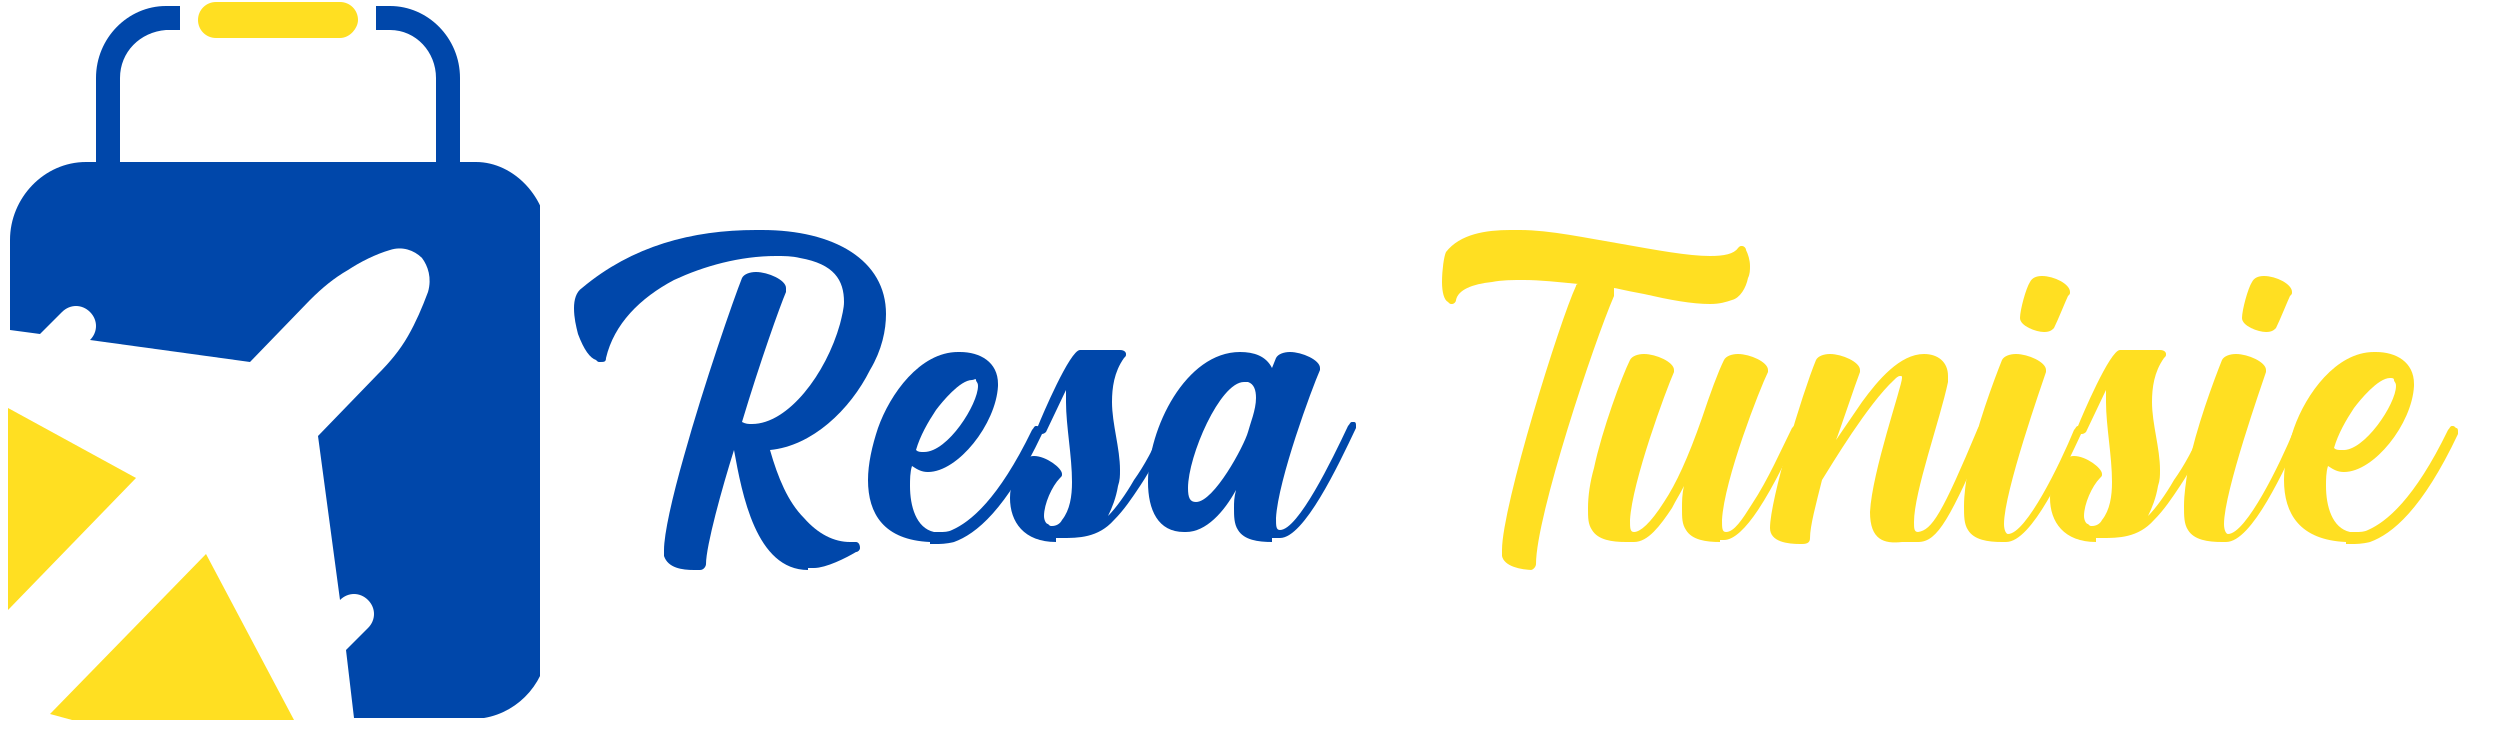 <?xml version="1.0" encoding="utf-8"?>
<!-- Generator: Adobe Illustrator 25.4.0, SVG Export Plug-In . SVG Version: 6.00 Build 0)  -->
<svg version="1.1" id="Layer_1" xmlns="http://www.w3.org/2000/svg" xmlns:xlink="http://www.w3.org/1999/xlink" x="0px" y="0px"
	 viewBox="0 0 125 37" style="enable-background:new 0 0 125 37;" xml:space="preserve">
<style type="text/css">
	.st0{clip-path:url(#SVGID_00000130645220900944789790000000495351493801691268_);}
	.st1{fill:#0047AA;}
	.st2{fill:#FFDF22;}
</style>
<g>
	<defs>
		<rect id="SVGID_1_" width="27" height="36"/>
	</defs>
	<clipPath id="SVGID_00000023989632451511812020000002907160681201160855_">
		<use xlink:href="#SVGID_1_"  style="overflow:visible;"/>
	</clipPath>
	<g style="clip-path:url(#SVGID_00000023989632451511812020000002907160681201160855_);">
		<path class="st1" d="M23,9.3h-1.2V3.9c0-1.3-1-2.4-2.3-2.4h-0.7V0.3h0.7c1.9,0,3.5,1.6,3.5,3.6V9.3z"/>
		<path class="st1" d="M9,0.3v1.2H8.3C7,1.6,6,2.6,6,3.9v5.4H4.8V3.9c0-2,1.6-3.6,3.5-3.6H9L9,0.3z"/>
		<path class="st2" d="M17,1.9h-6.2c-0.5,0-0.9-0.4-0.9-0.9c0-0.5,0.4-0.9,0.9-0.9H17c0.5,0,0.9,0.4,0.9,0.9
			C17.9,1.4,17.5,1.9,17,1.9z"/>
		<path class="st2" d="M14.7,36H4.2c-0.2,0-0.4,0-0.6,0c-0.4-0.1-0.7-0.2-1.1-0.3l7.8-8L14.7,36L14.7,36z"/>
		<path class="st2" d="M6.8,23.9l-6.4,6.6V20.4L6.8,23.9z"/>
		<path class="st1" d="M27.4,12v20.1c0,1.9-1.4,3.5-3.2,3.8c-0.2,0-0.4,0-0.6,0h-5.9l0,0l-0.4-3.4l1.1-1.1c0.4-0.4,0.4-1,0-1.4
			c-0.4-0.4-1-0.4-1.4,0l0,0l-1.1-8.2l3-3.1c0.6-0.6,1.1-1.2,1.5-1.9c0.4-0.7,0.7-1.4,1-2.2c0.2-0.7,0-1.3-0.3-1.7
			c-0.4-0.4-1-0.6-1.6-0.4c-0.7,0.2-1.5,0.6-2.1,1c-0.7,0.4-1.3,0.9-1.9,1.5l-3,3.1l-8-1.1l0,0c0.4-0.4,0.4-1,0-1.4
			c-0.4-0.4-1-0.4-1.4,0l-1.1,1.1l-1.5-0.2V12c0-2.1,1.7-3.9,3.8-3.9h19.5C25.7,8.1,27.4,9.9,27.4,12z"/>
	</g>
</g>
<g>
	<path class="st1" d="M40.4,28.5c-2.6,0-3.3-3.8-3.7-6c-0.6,1.9-1.4,4.8-1.4,5.7c0,0.1-0.1,0.3-0.3,0.3h-0.3c-0.6,0-1.3-0.1-1.5-0.7
		c0-0.1,0-0.2,0-0.3c0-0.8,0.4-2.6,1-4.7c1-3.6,2.5-7.9,2.9-8.9c0.1-0.2,0.4-0.3,0.7-0.3c0.6,0,1.5,0.4,1.5,0.8l0,0.2
		c-0.3,0.7-1.3,3.5-2.2,6.5c0.2,0.1,0.3,0.1,0.5,0.1c1.8,0,3.7-2.5,4.4-5c0.1-0.4,0.2-0.8,0.2-1.1c0-1.1-0.5-1.9-2.2-2.2
		c-0.4-0.1-0.8-0.1-1.2-0.1c-1.8,0-3.6,0.5-5.1,1.2c-1.7,0.9-3,2.2-3.4,3.9c0,0.2-0.1,0.2-0.3,0.2c-0.1,0-0.1,0-0.2-0.1
		c-0.3-0.1-0.6-0.5-0.9-1.3c-0.1-0.4-0.2-0.8-0.2-1.3c0-0.4,0.1-0.8,0.4-1c2.5-2.1,5.5-2.9,8.7-2.9h0.3c3.6,0,6.2,1.5,6.2,4.2
		c0,0.8-0.2,1.8-0.8,2.8c-1,2-2.9,3.8-5,4c0.4,1.4,0.9,2.6,1.7,3.4c0.7,0.8,1.5,1.2,2.3,1.2l0.3,0c0.1,0,0.2,0.1,0.2,0.3
		c0,0.1-0.1,0.2-0.2,0.2c-0.5,0.3-1.5,0.8-2.1,0.8H40.4z"/>
	<path class="st1" d="M46.5,27.1c-2.3-0.1-3.1-1.4-3.1-3.1c0-0.8,0.2-1.7,0.5-2.6c0.6-1.7,2.1-3.8,4-3.8H48c1,0,1.9,0.5,1.9,1.6v0.1
		c-0.1,1.9-2,4.3-3.5,4.3c-0.3,0-0.5-0.1-0.8-0.3c-0.1,0.3-0.1,0.7-0.1,1c0,1,0.3,2.1,1.2,2.3l0.3,0c0.2,0,0.4,0,0.6-0.1
		c0.9-0.4,2.3-1.5,4-5c0.1-0.1,0.1-0.2,0.2-0.2c0.1,0,0.1,0,0.2,0.1c0.1,0,0.1,0.1,0.1,0.2c0,0,0,0.1,0,0.1c-1.8,3.8-3.3,5-4.4,5.4
		c-0.4,0.1-0.7,0.1-0.9,0.1H46.5z M48.9,19.3c0-0.2-0.1-0.2-0.1-0.3S48.7,19,48.6,19c-0.6,0-1.5,1.1-1.8,1.5c-0.4,0.6-0.8,1.3-1,2
		c0.1,0.1,0.2,0.1,0.4,0.1C47.4,22.6,48.9,20.2,48.9,19.3z"/>
	<path class="st1" d="M52.8,27.1c-1.6,0-2.3-1-2.3-2.2c0-0.6,0.2-1.3,0.6-1.8c0.1-0.2,0.4-0.3,0.6-0.3c0.6,0,1.4,0.6,1.4,0.9
		c0,0.1,0,0.1-0.1,0.2c-0.4,0.4-0.8,1.3-0.8,1.9c0,0.2,0.1,0.4,0.2,0.4c0.1,0.1,0.1,0.1,0.2,0.1c0.2,0,0.4-0.1,0.5-0.3
		c0.4-0.5,0.5-1.2,0.5-1.9c0-1.3-0.3-2.8-0.3-4c0-0.2,0-0.4,0-0.6l-1,2.1c-0.1,0.1-0.2,0.1-0.2,0.1c-0.1,0-0.1,0-0.1,0
		c-0.1,0-0.1-0.1-0.1-0.2c0-0.1,0-0.1,0-0.2c0.2-0.5,1.6-3.8,2.1-3.8h2c0.2,0,0.3,0.1,0.3,0.2c0,0.1,0,0.1-0.1,0.2
		c-0.5,0.7-0.6,1.5-0.6,2.2c0,1.1,0.4,2.3,0.4,3.4c0,0.3,0,0.5-0.1,0.8c-0.1,0.6-0.3,1.1-0.5,1.5c0.4-0.4,0.9-1.1,1.3-1.8
		c0.5-0.7,1-1.6,1.5-2.8c0.1-0.1,0.1-0.1,0.2-0.1c0,0,0.1,0,0.1,0c0.1,0.1,0.1,0.1,0.1,0.2l0,0.1c-0.5,1-1,2-1.6,2.9
		c-0.4,0.6-0.8,1.2-1.3,1.7c-0.8,0.9-1.8,0.9-2.6,0.9H52.8z"/>
	<path class="st1" d="M63.6,27.1c-0.7,0-1.4-0.1-1.7-0.6c-0.2-0.3-0.2-0.7-0.2-1.1c0-0.3,0-0.5,0.1-0.9c-0.6,1.1-1.5,2.1-2.5,2.1
		h-0.1c-1.3,0-1.8-1.1-1.8-2.5c0-2.7,1.9-6.5,4.6-6.5h0c0.7,0,1.3,0.2,1.6,0.8l0.2-0.5c0.1-0.2,0.4-0.3,0.7-0.3
		c0.6,0,1.5,0.4,1.5,0.8l0,0.1c-0.4,0.9-2.1,5.5-2.2,7.4c0,0.4,0,0.6,0.2,0.6c0.9,0,2.6-3.5,3.4-5.2c0.1-0.1,0.1-0.2,0.2-0.2l0.1,0
		c0.1,0,0.1,0.1,0.1,0.2c0,0.1,0,0.1,0,0.1c-0.9,1.9-2.6,5.5-3.8,5.5H63.6z M62.4,21.6c0.1-0.4,0.4-1.1,0.4-1.7
		c0-0.4-0.1-0.7-0.4-0.8l-0.2,0c-1.2,0-2.8,3.7-2.8,5.3c0,0.5,0.1,0.7,0.4,0.7C60.7,25.1,62.2,22.3,62.4,21.6z"/>
	<path class="st2" d="M76.7,28.5c-0.7,0-1.5-0.2-1.6-0.7l0-0.3c0-2.2,2.9-11.5,3.7-13.2c0-0.1,0.1-0.1,0.1-0.1
		C77.9,14.1,77,14,76.2,14c-0.6,0-1.1,0-1.6,0.1c-1,0.1-1.7,0.4-1.8,0.9c0,0.1-0.1,0.2-0.2,0.2c-0.1,0-0.1,0-0.2-0.1
		c-0.2-0.1-0.3-0.5-0.3-1c0-0.6,0.1-1.3,0.2-1.5c0.7-0.9,2-1.1,3.2-1.1h0.5c1.5,0,3.3,0.4,5.1,0.7c1.7,0.3,3.3,0.6,4.4,0.6
		c0.7,0,1.2-0.1,1.4-0.4c0.1-0.1,0.1-0.1,0.2-0.1s0.2,0.1,0.2,0.2c0.1,0.2,0.2,0.5,0.2,0.8c0,0.2,0,0.4-0.1,0.6
		c-0.1,0.5-0.4,1-0.8,1.1c-0.3,0.1-0.6,0.2-1.1,0.2c-0.9,0-2-0.2-3.3-0.5c-1.1-0.2-1.4-0.3-1.5-0.3v0.1l0,0.3
		c-1,2.3-3.9,11-3.9,13.4c0,0.1-0.1,0.3-0.3,0.3H76.7z"/>
	<path class="st2" d="M86,27.1c-0.7,0-1.4-0.1-1.7-0.6c-0.2-0.3-0.2-0.6-0.2-1.1c0-0.3,0-0.7,0.1-1.1c-0.2,0.4-0.4,0.7-0.6,1.1
		c-0.6,0.9-1.2,1.7-1.9,1.7h-0.4c-0.7,0-1.4-0.1-1.7-0.6c-0.2-0.3-0.2-0.6-0.2-1.1c0-0.6,0.1-1.3,0.3-2c0.4-1.9,1.4-4.6,1.8-5.4
		c0.1-0.2,0.4-0.3,0.7-0.3c0.6,0,1.5,0.4,1.5,0.8l0,0.1c-0.4,0.9-2.1,5.5-2.2,7.4c0,0.4,0,0.6,0.2,0.6c0.3,0,0.8-0.4,1.5-1.5
		c0.6-0.9,1.2-2.2,1.9-4.2c0.4-1.2,0.8-2.3,1.1-2.9c0.1-0.2,0.4-0.3,0.7-0.3c0.6,0,1.5,0.4,1.5,0.8l0,0.1C88,19.4,86.2,24,86.1,26
		c0,0.4,0,0.6,0.2,0.6c0.4,0,0.8-0.6,1.3-1.4c0.8-1.2,1.5-2.8,2-3.8c0.1-0.1,0.2-0.2,0.2-0.2c0,0,0.1,0,0.1,0
		c0.1,0.1,0.1,0.1,0.1,0.2c0,0.1,0,0.1,0,0.1c-0.5,1.1-1.3,2.8-2.1,4c-0.6,0.9-1.2,1.5-1.7,1.5H86z"/>
	<path class="st2" d="M93.5,25.6c0.1-2,1.6-6.3,1.6-6.7c0-0.1,0-0.1-0.1-0.1c-0.1,0-0.2,0.1-0.3,0.2c-1.3,1.2-3.1,4.2-3.6,5
		c-0.3,1.2-0.6,2.3-0.6,2.9c0,0.2-0.1,0.3-0.4,0.3H90c-0.6,0-1.5-0.1-1.5-0.8c0-1.4,1.6-6.7,2.3-8.4c0.1-0.2,0.4-0.3,0.7-0.3
		c0.6,0,1.5,0.4,1.5,0.8l0,0.1c-0.2,0.5-1.1,3.2-1.2,3.4c0.4-0.6,0.9-1.3,1.3-1.9c0.8-1.1,1.9-2.4,3.1-2.4c0.7,0,1.2,0.4,1.2,1.1
		l0,0.3c-0.4,1.9-1.7,5.5-1.7,7c0,0.3,0,0.5,0.2,0.5c0.7-0.1,1.2-0.9,3-5.2c0.1-0.1,0.1-0.2,0.2-0.2c0.2,0,0.3,0.1,0.3,0.3
		c0,0,0,0.1,0,0.1c-1.9,4.3-2.5,5.5-3.5,5.5l-0.8,0C94.2,27.2,93.5,27,93.5,25.6z"/>
	<path class="st2" d="M100.1,27.1c-0.7,0-1.4-0.1-1.7-0.6c-0.2-0.3-0.2-0.7-0.2-1.2c0-0.6,0.1-1.2,0.2-1.9c0.4-2,1.3-4.4,1.7-5.4
		c0.1-0.2,0.4-0.3,0.7-0.3c0.6,0,1.5,0.4,1.5,0.8l0,0.1c-0.2,0.6-2.1,6-2.1,7.6c0,0.3,0.1,0.5,0.2,0.5c0.9,0,2.6-3.5,3.3-5.2
		c0.1-0.1,0.1-0.2,0.2-0.2l0.1,0c0.1,0,0.1,0.1,0.1,0.2c0,0.1,0,0.1,0,0.1c-0.9,1.9-2.5,5.5-3.8,5.5H100.1z M101,15.9
		c0-0.4,0.3-1.5,0.5-1.8c0.1-0.2,0.3-0.3,0.6-0.3c0.6,0,1.4,0.4,1.4,0.8c0,0.1,0,0.1-0.1,0.2c-0.1,0.2-0.5,1.2-0.7,1.6
		c-0.1,0.1-0.2,0.2-0.5,0.2C101.8,16.6,101,16.3,101,15.9z"/>
	<path class="st2" d="M104.8,27.1c-1.6,0-2.3-1-2.3-2.2c0-0.6,0.2-1.3,0.6-1.8c0.1-0.2,0.4-0.3,0.6-0.3c0.6,0,1.4,0.6,1.4,0.9
		c0,0.1,0,0.1-0.1,0.2c-0.4,0.4-0.8,1.3-0.8,1.9c0,0.2,0.1,0.4,0.2,0.4c0.1,0.1,0.1,0.1,0.2,0.1c0.2,0,0.4-0.1,0.5-0.3
		c0.4-0.5,0.5-1.2,0.5-1.9c0-1.3-0.3-2.8-0.3-4c0-0.2,0-0.4,0-0.6l-1,2.1c-0.1,0.1-0.2,0.1-0.2,0.1c-0.1,0-0.1,0-0.1,0
		c-0.1,0-0.1-0.1-0.1-0.2c0-0.1,0-0.1,0-0.2c0.2-0.5,1.6-3.8,2.1-3.8h2c0.2,0,0.3,0.1,0.3,0.2c0,0.1,0,0.1-0.1,0.2
		c-0.5,0.7-0.6,1.5-0.6,2.2c0,1.1,0.4,2.3,0.4,3.4c0,0.3,0,0.5-0.1,0.8c-0.1,0.6-0.3,1.1-0.5,1.5c0.4-0.4,0.9-1.1,1.3-1.8
		c0.5-0.7,1-1.6,1.5-2.8c0.1-0.1,0.1-0.1,0.2-0.1c0,0,0.1,0,0.1,0c0.1,0.1,0.1,0.1,0.1,0.2l0,0.1c-0.5,1-1,2-1.6,2.9
		c-0.4,0.6-0.8,1.2-1.3,1.7c-0.8,0.9-1.8,0.9-2.6,0.9H104.8z"/>
	<path class="st2" d="M111.1,27.1c-0.7,0-1.4-0.1-1.7-0.6c-0.2-0.3-0.2-0.7-0.2-1.2c0-0.6,0.1-1.2,0.2-1.9c0.4-2,1.3-4.4,1.7-5.4
		c0.1-0.2,0.4-0.3,0.7-0.3c0.6,0,1.5,0.4,1.5,0.8l0,0.1c-0.2,0.6-2.1,6-2.1,7.6c0,0.3,0.1,0.5,0.2,0.5c0.9,0,2.6-3.5,3.3-5.2
		c0.1-0.1,0.1-0.2,0.2-0.2l0.1,0c0.1,0,0.1,0.1,0.1,0.2c0,0.1,0,0.1,0,0.1c-0.9,1.9-2.5,5.5-3.8,5.5H111.1z M112.1,15.9
		c0-0.4,0.3-1.5,0.5-1.8c0.1-0.2,0.3-0.3,0.6-0.3c0.6,0,1.4,0.4,1.4,0.8c0,0.1,0,0.1-0.1,0.2c-0.1,0.2-0.5,1.2-0.7,1.6
		c-0.1,0.1-0.2,0.2-0.5,0.2C112.9,16.6,112.1,16.3,112.1,15.9z"/>
	<path class="st2" d="M117.3,27.1c-2.3-0.1-3.1-1.4-3.1-3.1c0-0.8,0.2-1.7,0.5-2.6c0.6-1.7,2.1-3.8,4-3.8h0.1c1,0,1.9,0.5,1.9,1.6
		v0.1c-0.1,1.9-2,4.3-3.5,4.3c-0.3,0-0.5-0.1-0.8-0.3c-0.1,0.3-0.1,0.7-0.1,1c0,1,0.3,2.1,1.2,2.3l0.3,0c0.2,0,0.4,0,0.6-0.1
		c0.9-0.4,2.3-1.5,4-5c0.1-0.1,0.1-0.2,0.2-0.2c0.1,0,0.1,0,0.2,0.1c0.1,0,0.1,0.1,0.1,0.2c0,0,0,0.1,0,0.1c-1.8,3.8-3.3,5-4.4,5.4
		c-0.4,0.1-0.7,0.1-0.9,0.1H117.3z M119.8,19.3c0-0.2-0.1-0.2-0.1-0.3s-0.1-0.1-0.2-0.1c-0.6,0-1.5,1.1-1.8,1.5
		c-0.4,0.6-0.8,1.3-1,2c0.1,0.1,0.2,0.1,0.4,0.1C118.2,22.6,119.8,20.2,119.8,19.3z"/>
</g>
</svg>
